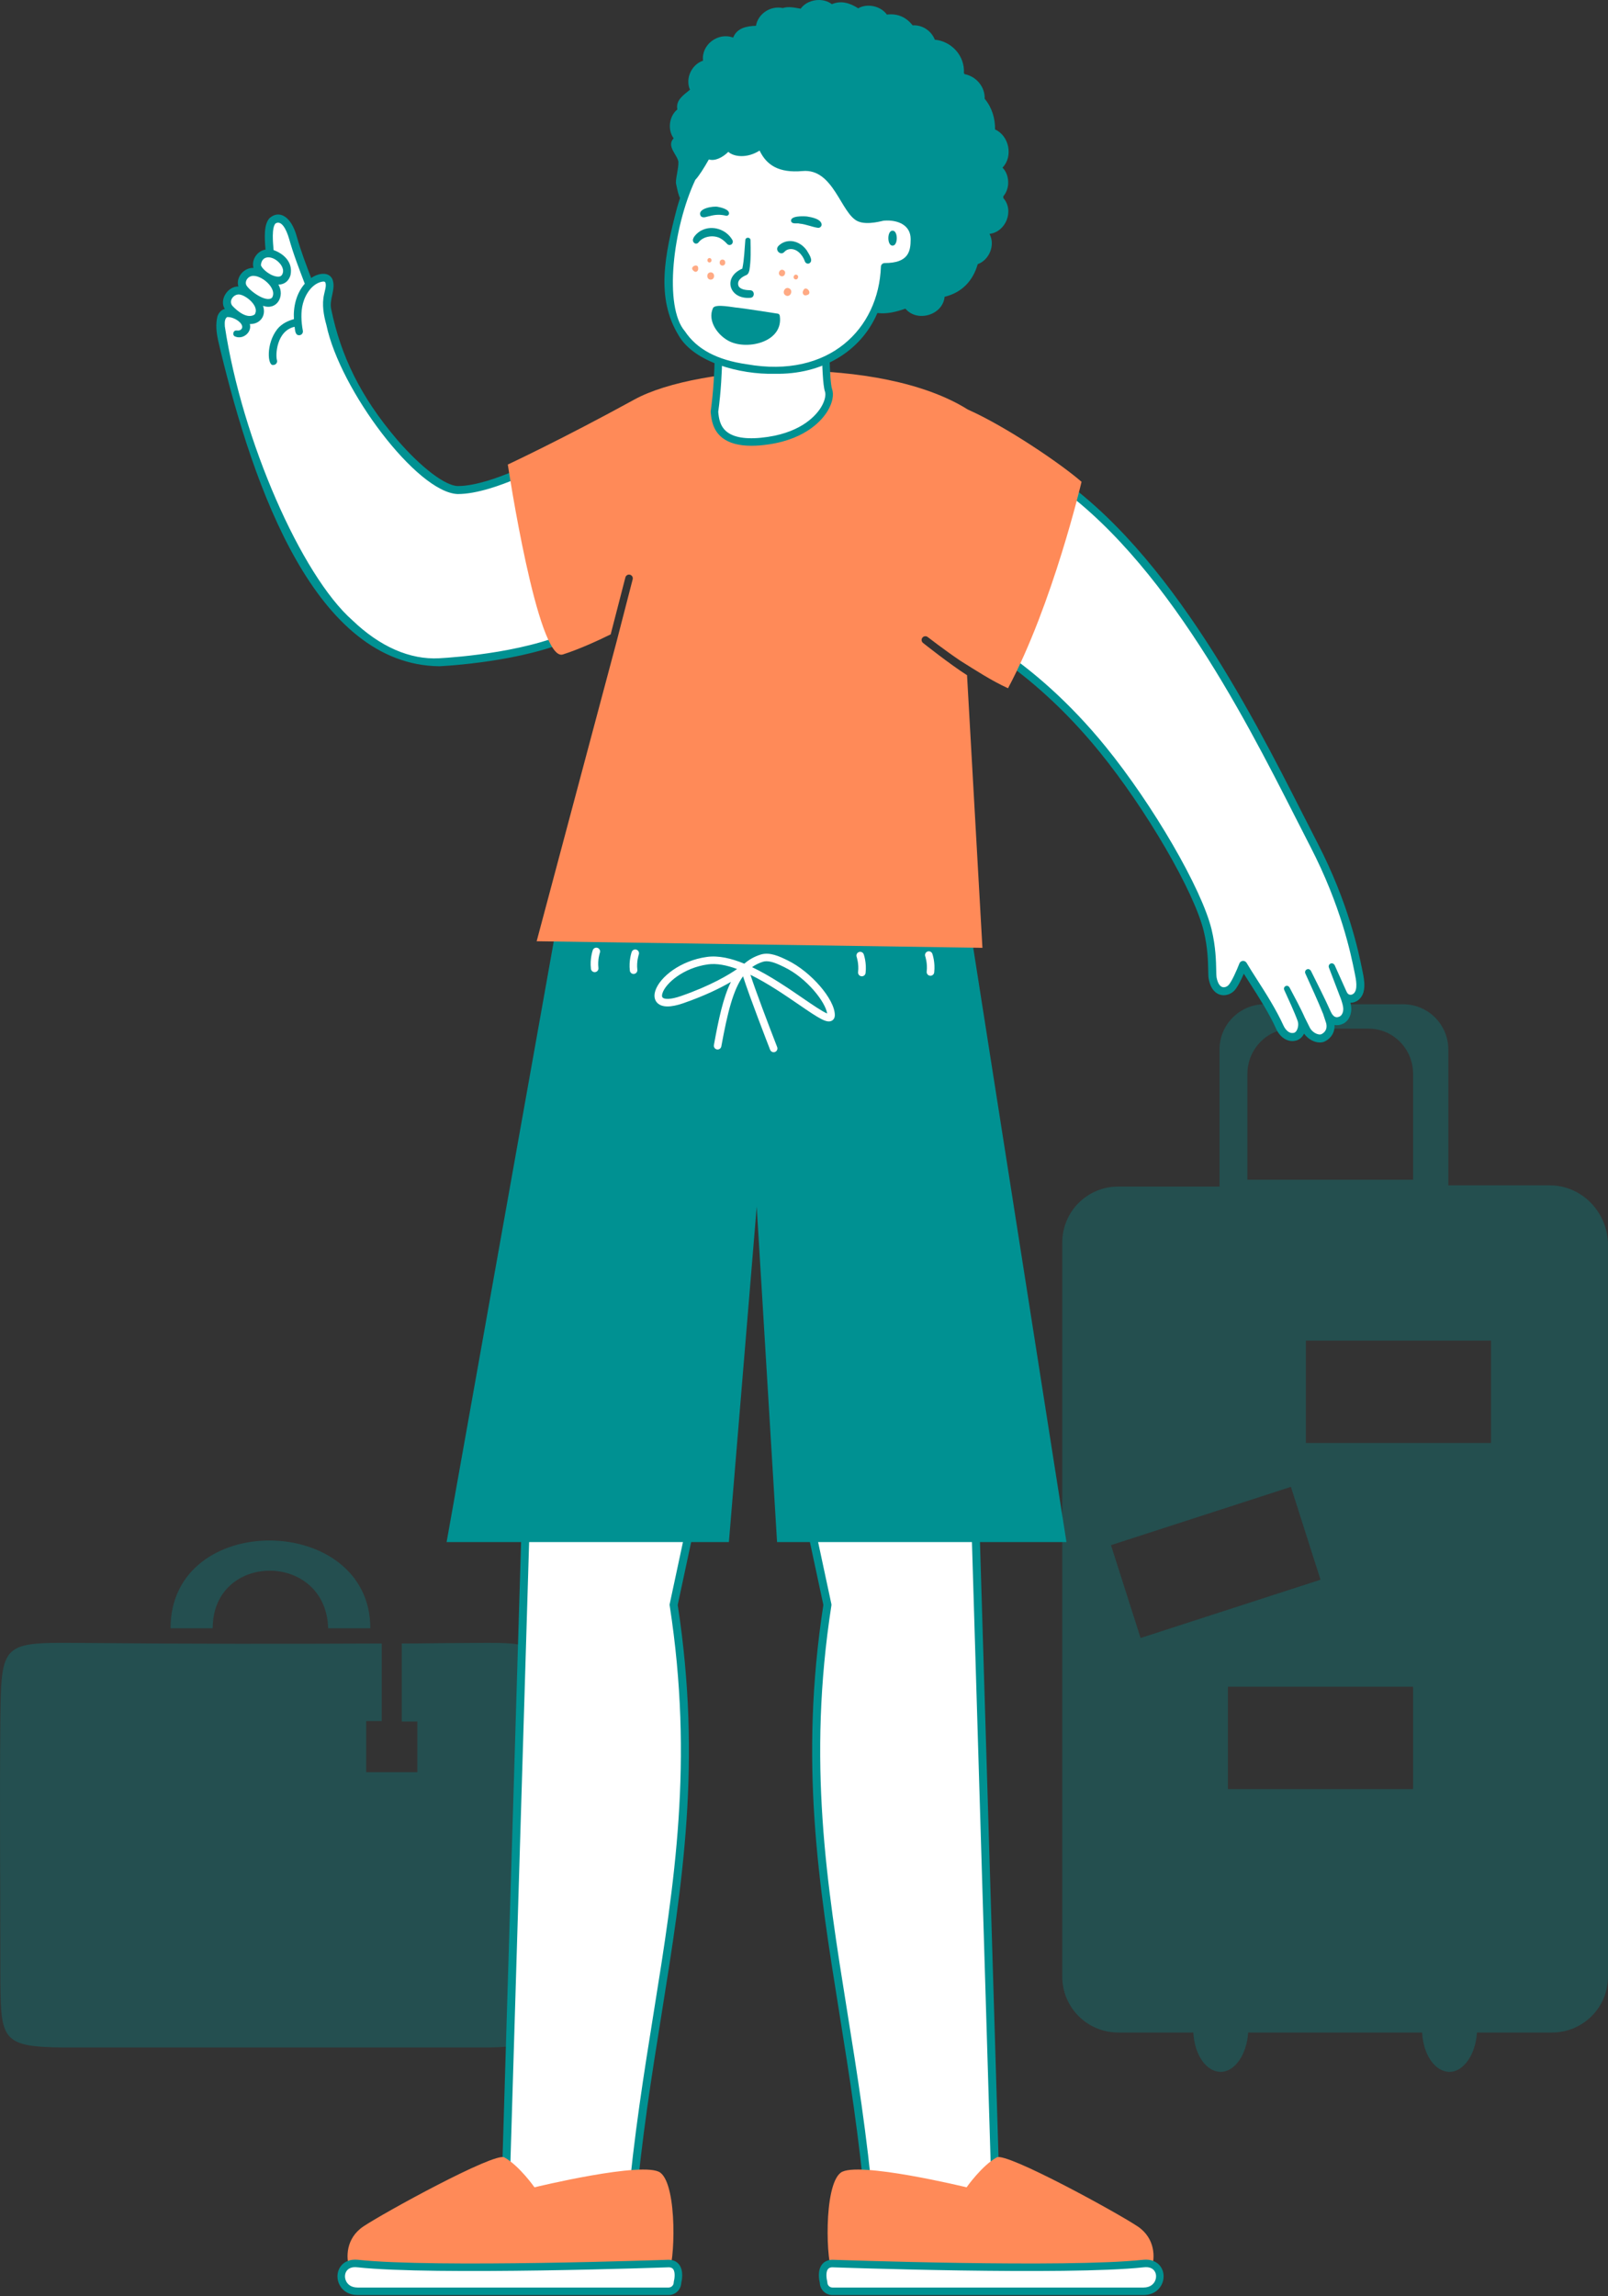 <?xml version="1.0" encoding="UTF-8"?>
<svg width="330px" height="471px" viewBox="0 0 330 471" version="1.1" xmlns="http://www.w3.org/2000/svg" xmlns:xlink="http://www.w3.org/1999/xlink">
    <rect x="0" y="0" width="330" height="471" fill="#333333" stroke="none"/>
    <!-- Generator: Sketch 53.2 (72643) - https://sketchapp.com -->
    <title>Group 2</title>
    <desc>Created with Sketch.</desc>
    <g id="Page-1" stroke="none" stroke-width="1" fill="none" fill-rule="evenodd">
        <g id="Desktop-HD-Copy-12" transform="translate(-910, -268)">
            <g id="Group-2" transform="translate(910, 268)">
                <path d="M318.013,243.148 L297.229,243.148 L297.229,215.29 C297.229,210.153 293.075,206 287.936,206 L259.567,206 C254.429,206 250.274,210.153 250.274,215.29 L250.274,243.397 L229.49,243.397 C223.129,243.397 218,248.534 218,254.883 L218,405.447 C218,411.806 223.139,416.932 229.49,416.932 L244.897,416.932 C245.145,421.572 247.59,425 250.522,425 C253.454,425 255.9,421.334 256.148,416.932 L291.852,416.932 C292.1,421.572 294.546,425 297.478,425 C300.41,425 302.855,421.334 303.103,416.932 L318.51,416.932 C324.871,416.932 330,411.796 330,405.447 L329.99,254.883 C329.742,248.534 324.613,243.149 318.013,243.149 L318.013,243.148 Z M256.001,220.278 C256.001,215.148 260.098,211 265.165,211 L280.836,211 C285.903,211 290,215.148 290,220.278 L290,242 L256,242 L256.001,220.278 Z M234.074,336 L228,316.957 L264.926,305 L271,324.043 L234.074,336 Z M290,367 L252,367 L252,346 L290,346 L290,367 Z M306,296 L268,296 L268,275 L306,275 L306,296 Z" id="Fill-1" fill-opacity="0.3" fill="#009192"></path>
                <g id="Group-3" opacity="0.3" transform="translate(0, 316)" fill="#009192">
                    <path d="M12.945,103.997 C0.537,103.904 0.174,102.34 0.082,90.66 C0.082,72.357 -0.102,54.054 0.082,35.843 C0.266,20.117 0.814,20.943 18.87,21.035 C38.578,21.221 58.555,21.221 78.347,21.133 L78.347,37.045 L75.156,37.045 L75.156,47.531 L85.644,47.531 L85.644,37.133 L82.453,37.133 L82.453,21.132 C86.56,21.132 90.57,21.039 94.677,21.039 C111.279,20.946 111.734,20.12 111.918,35.847 C112.102,54.15 111.918,72.453 111.918,90.664 C111.826,102.25 111.462,103.814 100.151,104 C71.05,103.996 41.954,103.996 12.945,103.996 L12.945,103.997 Z" id="Fill-1"></path>
                    <path d="M43.654,18 L35,18 C35,-6.318 76,-5.679 76,18 L67.346,18 C66.89,2.214 43.654,2.307 43.654,18 L43.654,18 Z" id="Fill-2"></path>
                </g>
                <g id="Croods---Standing" transform="translate(161.5, 236) scale(-1, 1) translate(-161.5, -236) translate(43, 0)" fill-rule="nonzero">
                    <g id="Lower-Body" transform="translate(40, 189)">
                        <g id="Lower-Body/Half-Pant">
                            <g id="leg-2" transform="translate(93.883, 106.454)">
                                <g id="Group">
                                    <path d="M0.824,0.822 L7.872,33.737 C0.526,81.269 12.592,112.287 16.541,157.833 L42.574,160.863 L37.927,6.819" id="SKIN" fill="#FFFFFF"></path>
                                    <path d="M42.575,161.685 C42.543,161.685 42.511,161.683 42.479,161.679 L16.446,158.649 C16.057,158.604 15.754,158.293 15.721,157.904 C14.454,143.296 12.352,130.192 10.319,117.521 C6.075,91.064 2.065,66.073 7.035,33.761 L0.018,0.993 C-0.077,0.549 0.207,0.113 0.652,0.018 C1.098,-0.075 1.534,0.206 1.629,0.65 L8.677,33.565 C8.698,33.663 8.701,33.764 8.685,33.863 C3.72,65.991 7.715,90.894 11.946,117.261 C13.952,129.768 16.026,142.695 17.303,157.094 L41.723,159.937 L37.105,6.843 C37.091,6.389 37.448,6.011 37.903,5.997 C37.911,5.997 37.92,5.997 37.928,5.997 C38.371,5.997 38.737,6.349 38.751,6.793 L43.398,160.838 C43.405,161.077 43.308,161.307 43.131,161.469 C42.978,161.608 42.779,161.685 42.575,161.685" id="Fill-3" fill="#009192"></path>
                                </g>
                                <g id="shoe-1" transform="translate(6.113, 146.764)">
                                    <path d="M30.316,6.462 C30.316,6.462 33.44,2.016 36.503,0.321 C38.503,-0.786 61.332,11.733 65.442,14.497 C69.081,16.945 68.997,20.97 68.306,22.922 C67.986,23.825 66.849,24.283 64.924,24.283 C57.898,24.283 42.76,24.316 29.405,24.347 C18.598,24.37 7.329,24.391 3.815,24.391 C3.444,24.391 3.109,24.247 2.871,23.986 C1.488,22.462 0.9,6.136 4.492,3.454 C7.789,0.993 30.316,6.462 30.316,6.462 Z" id="Fill-5" fill="#FF8A58"></path>
                                    <path d="M2.795,27.795 L66.626,27.795 C71.016,27.791 71.167,21.606 66.626,22.101 C50.763,23.827 2.795,22.101 2.795,22.101 C-0.094,22.14 0.967,25.971 0.967,25.971 C0.967,26.978 1.786,27.795 2.795,27.795" id="Fill-7" fill="#FFFFFF"></path>
                                    <path d="M2.767,22.873 C2.205,22.881 1.975,23.096 1.854,23.257 C1.36,23.911 1.593,25.323 1.714,25.766 C1.732,25.832 1.742,25.902 1.742,25.971 C1.742,26.55 2.214,27.022 2.795,27.022 L66.627,27.022 C68.065,27.02 68.692,26.245 68.937,25.782 C69.311,25.077 69.29,24.235 68.884,23.638 C68.467,23.026 67.716,22.758 66.71,22.869 C50.973,24.581 3.247,22.89 2.767,22.873 M66.627,28.567 L2.795,28.567 C1.396,28.567 0.252,27.461 0.195,26.078 C0.069,25.572 -0.338,23.596 0.613,22.331 C0.95,21.882 1.6,21.344 2.784,21.327 C3.302,21.345 50.915,23.033 66.543,21.332 C68.108,21.163 69.428,21.686 70.165,22.77 C70.89,23.834 70.945,25.301 70.306,26.505 C69.611,27.815 68.27,28.566 66.627,28.567" id="Fill-9" fill="#009192"></path>
                                </g>
                            </g>
                            <g id="leg-1" transform="translate(39.062, 194.454) scale(-1, 1) translate(-39.062, -194.454) translate(0.062, 106.454)">
                                <g id="leg-2">
                                    <path d="M0.824,0.822 L7.872,33.737 C0.526,81.269 12.592,112.287 16.541,157.833 L42.574,160.863 L37.927,6.819" id="SKIN" fill="#FFFFFF"></path>
                                    <path d="M42.575,161.685 C42.543,161.685 42.511,161.683 42.479,161.679 L16.446,158.649 C16.057,158.604 15.754,158.293 15.721,157.904 C14.454,143.296 12.352,130.192 10.319,117.521 C6.075,91.064 2.065,66.073 7.035,33.761 L0.018,0.993 C-0.077,0.549 0.207,0.113 0.652,0.018 C1.098,-0.075 1.534,0.206 1.629,0.65 L8.677,33.565 C8.698,33.663 8.701,33.764 8.685,33.863 C3.72,65.991 7.715,90.894 11.946,117.261 C13.952,129.768 16.026,142.695 17.303,157.094 L41.723,159.937 L37.105,6.843 C37.091,6.389 37.448,6.011 37.903,5.997 C37.911,5.997 37.92,5.997 37.928,5.997 C38.371,5.997 38.737,6.349 38.751,6.793 L43.398,160.838 C43.405,161.077 43.308,161.307 43.131,161.469 C42.978,161.608 42.779,161.685 42.575,161.685" id="Fill-3" fill="#009192"></path>
                                </g>
                                <g id="shoe-1" transform="translate(6.113, 146.764)">
                                    <path d="M30.316,6.462 C30.316,6.462 33.44,2.016 36.503,0.321 C38.503,-0.786 61.332,11.733 65.442,14.497 C69.081,16.945 68.997,20.97 68.306,22.922 C67.986,23.825 66.849,24.283 64.924,24.283 C57.898,24.283 42.76,24.316 29.405,24.347 C18.598,24.37 7.329,24.391 3.815,24.391 C3.444,24.391 3.109,24.247 2.871,23.986 C1.488,22.462 0.9,6.136 4.492,3.454 C7.789,0.993 30.316,6.462 30.316,6.462 Z" id="Fill-5" fill="#FF8A58"></path>
                                    <path d="M2.795,27.795 L66.626,27.795 C71.016,27.791 71.167,21.606 66.626,22.101 C50.763,23.827 2.795,22.101 2.795,22.101 C-0.094,22.14 0.967,25.971 0.967,25.971 C0.967,26.978 1.786,27.795 2.795,27.795" id="Fill-7" fill="#FFFFFF"></path>
                                    <path d="M2.767,22.873 C2.205,22.881 1.975,23.096 1.854,23.257 C1.36,23.911 1.593,25.323 1.714,25.766 C1.732,25.832 1.742,25.902 1.742,25.971 C1.742,26.55 2.214,27.022 2.795,27.022 L66.627,27.022 C68.065,27.02 68.692,26.245 68.937,25.782 C69.311,25.077 69.29,24.235 68.884,23.638 C68.467,23.026 67.716,22.758 66.71,22.869 C50.973,24.581 3.247,22.89 2.767,22.873 M66.627,28.567 L2.795,28.567 C1.396,28.567 0.252,27.461 0.195,26.078 C0.069,25.572 -0.338,23.596 0.613,22.331 C0.95,21.882 1.6,21.344 2.784,21.327 C3.302,21.345 50.915,23.033 66.543,21.332 C68.108,21.163 69.428,21.686 70.165,22.77 C70.89,23.834 70.945,25.301 70.306,26.505 C69.611,27.815 68.27,28.566 66.627,28.567" id="Fill-9" fill="#009192"></path>
                                </g>
                            </g>
                            <g id="pant" transform="translate(21.137, 0.057)">
                                <polygon id="Path" fill="#009192" points="19.909 0.408 -3.87243736e-05 127.264 59.391 127.264 63.568 58.451 69.276 127.264 127.208 127.264 104.552 0.329"></polygon>
                                <path d="M67.595,9.717 C69.257,10.872 72.959,13.126 79.136,15.27 C81.345,16.037 82.524,15.92 82.863,15.586 C83.092,15.361 82.984,14.897 82.898,14.641 C82.23,12.628 78.62,9.467 73.581,8.767 C71.783,8.519 69.728,8.927 67.595,9.717 M61.553,8.124 C60.397,8.124 59.049,8.776 57.925,9.321 C53.277,11.571 49.462,16.475 49.112,18.835 C50.05,18.478 52.157,17.034 54.046,15.74 C57.128,13.627 60.819,11.097 64.521,9.332 C63.862,8.857 63.128,8.495 62.303,8.232 C62.066,8.157 61.815,8.124 61.553,8.124 M60.091,26.783 C59.998,26.783 59.903,26.766 59.811,26.73 C59.412,26.576 59.214,26.128 59.369,25.73 C61.224,20.963 63.848,14.021 64.856,10.903 C61.297,12.644 57.727,15.092 54.923,17.014 C50.713,19.9 49.203,20.869 48.163,20.323 C47.929,20.2 47.537,19.886 47.537,19.167 C47.537,15.93 52.438,10.259 57.249,7.93 C58.874,7.143 60.899,6.163 62.773,6.76 C64.073,7.173 65.171,7.798 66.111,8.623 C68.788,7.52 71.426,6.907 73.794,7.237 C79.226,7.991 83.437,11.347 84.369,14.155 C84.83,15.546 84.305,16.339 83.951,16.687 C83.008,17.615 81.217,17.629 78.627,16.73 C74.176,15.185 70.981,13.595 68.86,12.358 C70.455,15.583 71.38,19.975 72.354,25.313 C72.43,25.733 72.151,26.135 71.73,26.212 C71.313,26.287 70.906,26.01 70.83,25.59 C69.551,18.576 68.384,13.985 66.376,11.211 C65.079,15.306 61.311,25.01 60.813,26.29 C60.694,26.596 60.401,26.783 60.091,26.783" id="Fill-14" fill="#FFFFFF"></path>
                                <path d="M88.835,10.729 C88.805,10.729 88.774,10.727 88.743,10.723 C88.319,10.674 88.015,10.289 88.065,9.866 C88.264,8.178 87.772,6.754 87.767,6.741 C87.625,6.339 87.836,5.897 88.238,5.755 C88.641,5.613 89.083,5.821 89.226,6.222 C89.252,6.293 89.846,7.985 89.603,10.046 C89.557,10.439 89.222,10.729 88.835,10.729" id="Fill-16" fill="#FFFFFF"></path>
                                <path d="M96.82,10.358 C96.79,10.358 96.76,10.357 96.729,10.353 C96.304,10.303 96,9.919 96.05,9.495 C96.249,7.807 95.758,6.384 95.752,6.37 C95.611,5.968 95.822,5.526 96.224,5.384 C96.627,5.242 97.068,5.45 97.212,5.852 C97.238,5.922 97.832,7.615 97.589,9.675 C97.542,10.069 97.208,10.358 96.82,10.358" id="Fill-18" fill="#FFFFFF"></path>
                                <path d="M41.993,11.209 C41.606,11.209 41.271,10.92 41.225,10.526 C40.982,8.466 41.576,6.773 41.602,6.703 C41.745,6.301 42.188,6.091 42.592,6.235 C42.993,6.378 43.203,6.819 43.061,7.221 C43.056,7.235 42.564,8.658 42.763,10.346 C42.813,10.77 42.509,11.154 42.085,11.204 C42.054,11.208 42.023,11.209 41.993,11.209" id="Fill-20" fill="#FFFFFF"></path>
                                <path d="M27.913,11.099 C27.526,11.099 27.191,10.81 27.145,10.417 C26.902,8.356 27.496,6.664 27.522,6.593 C27.665,6.191 28.108,5.982 28.512,6.125 C28.914,6.268 29.123,6.71 28.981,7.111 C28.976,7.125 28.484,8.548 28.683,10.236 C28.733,10.66 28.429,11.044 28.005,11.094 C27.974,11.098 27.943,11.099 27.913,11.099" id="Fill-22" fill="#FFFFFF"></path>
                            </g>
                        </g>
                    </g>
                    <g id="Upper-Body" transform="translate(0, 44)">
                        <g id="Upper-Body/Run">
                            <g id="hand-2" transform="translate(158.563, 0)">
                                <path d="M32.678,91.922 C27.655,91.722 10.237,90.769 0.001,84.092 C-0.125,84.03 14.288,52.806 14.256,52.739 L14.285,52.713 C14.38,52.757 22.217,56.505 27.518,56.473 C30.37,56.414 35.503,52.544 40.594,46.614 C47.508,38.659 51.283,30.732 53.621,22.426 C54.141,20.634 54.552,18.489 54.099,16.543 C52.878,12.541 55.027,12.012 57.953,14.217 C59.068,11.254 60.336,8.076 61.26,4.779 C61.756,2.68 63.468,-0.404 65.544,1.258 C66.619,2.375 66.324,5.574 66.117,7.84 C67.492,7.921 68.66,8.706 68.756,10.261 C68.801,10.553 68.425,11.423 68.348,11.719 C68.776,11.737 69.643,11.686 70.043,11.8 C71.874,12.314 72.159,13.954 71.474,15.519 C72.647,15.458 73.966,15.636 74.582,16.814 C75.28,17.907 74.71,18.993 74.093,19.901 C74.414,20.054 75.371,20.07 75.606,20.377 C76.714,21.768 76.206,23.572 76.004,25.251 C69.296,54.015 57.274,89.827 32.678,91.922" id="Fill-1" fill="#FFFFFF"></path>
                                <path d="M73.768,18.714 C72.681,19.88 70.696,21.488 69.184,20.524 L69.183,20.524 C68.109,18.958 70.72,16.69 72.205,16.425 C73.327,16.194 74.603,17.594 73.768,18.714 M65.614,17.073 C64.406,15.133 68,12.178 69.831,12.633 C70.638,12.821 71.242,13.717 70.883,14.497 C70.26,15.628 66.822,18.165 65.614,17.073 M63.399,11.989 C63.093,10.946 64.053,9.965 64.249,9.778 C65.595,8.443 67.683,8.303 67.888,10.332 C67.927,10.802 66.403,12.408 64.756,12.713 C63.802,12.889 63.54,12.469 63.399,11.989 M76.857,21.076 C76.729,20.433 76.109,19.51 75.297,19.385 C76.508,17.5 74.691,14.704 72.516,14.769 C73.082,12.858 71.363,10.87 69.417,10.956 C69.891,9.238 68.581,7.437 66.949,7.201 C67.183,4.493 67.266,1.988 66.113,0.736 C64.167,-0.967 61.692,0.275 60.515,4.573 C59.709,7.466 58.546,10.477 57.574,13.037 C56.382,12.145 54.041,11.543 53.219,13.267 C52.438,15.308 53.926,17.328 53.467,19.42 C51.505,28.964 47.461,37.358 40.008,46.112 C35.074,51.858 30.01,55.728 27.42,55.702 C23.749,55.688 18.897,53.857 16.365,52.784 C15.886,52.58 15.344,52.867 15.239,53.376 C15.16,53.76 15.361,54.145 15.722,54.299 C18.387,55.433 23.517,57.363 27.518,57.342 C35.865,57.039 51.672,35.953 54.45,22.679 C55.015,20.688 55.408,18.449 54.925,16.379 C54.787,15.666 54.4,14.587 54.666,13.957 C54.779,13.751 54.884,13.759 55.146,13.75 C57.306,14.052 58.745,16.283 59.27,18.262 C59.738,20.034 59.623,21.973 59.285,23.856 C59.209,24.275 59.488,24.677 59.908,24.753 C60.895,24.894 60.868,23.713 60.977,23.034 C64.697,23.852 64.943,28.861 64.586,29.929 C64.473,30.409 64.866,30.882 65.358,30.866 C66.53,31.126 66.89,26.517 64.531,23.518 C63.586,22.332 62.19,21.756 61.119,21.471 C61.274,18.913 60.624,16.177 58.891,14.198 C59.966,11.353 61.201,8.222 62.099,5.011 C62.726,2.854 63.738,1.117 64.903,1.847 C65.698,2.71 65.434,5.695 65.29,7.305 C63.533,7.899 61.215,9.596 61.821,12.449 C62.181,13.677 63.086,14.362 64.303,14.385 C62.93,16.719 64.6,19.745 67.458,18.73 C67.064,19.863 67.274,20.975 68.04,21.703 L68.04,21.703 C68.578,22.223 69.316,22.487 70.167,22.465 C69.699,24.159 71.558,25.686 73.13,25.045 C73.842,24.839 73.624,23.707 72.876,23.793 C71.889,23.932 71.433,23.185 71.927,22.459 C72.476,21.662 73.819,20.975 74.833,21.04 C75.402,21.461 75.321,22.298 75.296,22.958 C71.753,46.314 59.595,74.001 49.124,83.231 C43.468,88.66 37.311,91.357 31.308,91.03 C27.959,90.847 11.745,89.709 2.371,84.528 C1.953,84.297 1.428,84.472 1.229,84.906 C1.048,85.3 1.206,85.764 1.587,85.973 C11.317,91.323 27.807,92.482 31.219,92.668 C56.602,92.44 69.323,56.467 76.314,27.377 C76.82,25.28 77.327,23.267 76.857,21.076" id="Fill-3" fill="#009192"></path>
                            </g>
                            <g id="hand-1" transform="translate(-0, 50.65)">
                                <path d="M69.508,5.40012479e-13 C40.802,15.243 21.345,57.356 10.353,78.637 C3.756,91.408 1.83,101.58 1.146,104.929 C0.83,106.474 0.407,108.762 1.713,109.818 C2.644,110.57 3.916,110.262 4.367,109.153 C4.367,109.153 3.717,110.605 3.54,111.864 C3.372,113.054 3.855,114.189 4.709,114.6 C6.026,115.234 7.091,114.492 7.63,113.238 L7.164,114.655 C6.645,116 6.98,117.44 8.386,118.197 C9.433,118.76 11.211,117.911 11.912,116.553 C12.164,116.064 12.899,114.579 12.899,114.579 C12.482,115.747 12.992,117.67 14.188,117.994 C15.735,118.413 16.851,117.153 17.32,116.118 C19.486,111.347 22.978,106.512 24.88,103.277 C24.88,103.277 26.311,107.009 27.313,108.025 C28.248,108.972 30.53,109.354 31.147,105.936 C31.335,104.895 30.987,100.99 32.159,96.176 C34.252,87.576 44.478,70.398 53.768,58.988 C68.439,40.97 82.255,35.122 82.255,35.122 L69.508,5.40012479e-13 Z" id="Fill-6" fill="#FFFFFF"></path>
                                <path d="M81.396,35.607 C81.216,35.154 80.686,34.956 80.253,35.181 C78.72,35.977 76.213,37.399 73.04,39.627 C68.174,43.046 60.769,49.09 53.13,58.471 C43.357,70.475 33.387,87.652 31.36,95.982 C30.499,99.523 30.438,102.572 30.402,104.394 C30.39,105.02 30.38,105.56 30.338,105.79 C30.133,106.926 29.712,107.647 29.152,107.82 C28.706,107.958 28.184,107.738 27.899,107.449 C27.258,106.799 26.177,104.365 25.647,102.984 C25.534,102.689 25.262,102.486 24.947,102.46 C24.629,102.433 24.331,102.59 24.171,102.862 C23.599,103.834 22.865,104.979 22.088,106.191 C20.312,108.962 18.102,112.409 16.572,115.78 C16.489,115.963 15.72,117.559 14.403,117.202 C14.132,117.129 13.943,116.833 13.854,116.663 C13.569,116.12 13.493,115.359 13.673,114.854 C13.685,114.822 13.69,114.79 13.697,114.758 C13.878,114.257 14.085,113.745 14.296,113.237 C14.521,112.699 14.753,112.161 14.99,111.624 C15.462,110.552 15.95,109.479 16.445,108.416 L16.446,108.412 C16.6,108.079 16.422,107.67 16.031,107.577 C15.767,107.515 15.496,107.659 15.367,107.896 C14.806,108.933 14.257,109.971 13.717,111.02 C13.446,111.547 13.178,112.077 12.915,112.613 C12.667,113.121 12.424,113.63 12.192,114.167 C12.183,114.184 12.171,114.198 12.162,114.216 C12.162,114.216 11.432,115.691 11.181,116.177 C10.878,116.765 10.265,117.274 9.621,117.473 C9.279,117.579 8.971,117.579 8.776,117.475 C7.378,116.723 7.775,115.352 7.931,114.95 C7.935,114.937 7.94,114.924 7.944,114.911 L8.411,113.494 C8.42,113.468 8.423,113.441 8.429,113.413 C8.976,112.043 9.587,110.662 10.192,109.291 L12.109,105.04 L12.113,105.031 C12.266,104.69 12.09,104.279 11.71,104.167 C11.411,104.078 11.095,104.243 10.956,104.521 L8.884,108.683 C8.208,110.069 7.533,111.444 6.898,112.878 C6.892,112.891 6.881,112.901 6.875,112.915 C6.648,113.443 6.315,113.822 5.962,113.954 C5.695,114.053 5.402,114.022 5.066,113.861 C4.544,113.61 4.238,112.8 4.354,111.978 C4.49,111.01 4.953,109.874 5.083,109.567 C5.099,109.533 5.114,109.497 5.128,109.462 C5.139,109.435 5.145,109.408 5.152,109.381 L7.276,103.823 L7.278,103.818 C7.411,103.468 7.215,103.066 6.827,102.971 C6.523,102.897 6.213,103.075 6.085,103.36 L3.694,108.683 C3.665,108.726 3.638,108.77 3.617,108.818 C3.613,108.827 3.6,108.857 3.578,108.906 C3.46,109.155 3.267,109.324 3.029,109.385 C2.763,109.455 2.479,109.381 2.23,109.18 C1.274,108.407 1.715,106.251 1.951,105.093 L2.024,104.734 C2.772,101.048 4.759,91.257 11.083,79.013 C12.015,77.209 13.007,75.255 14.062,73.181 C24.831,51.985 42.612,16.987 67.311,2.185 C67.656,1.977 67.802,1.555 67.653,1.182 C67.466,0.714 66.904,0.519 66.472,0.778 C41.362,15.828 23.446,51.083 12.596,72.439 C11.544,74.509 10.552,76.46 9.622,78.261 C3.193,90.708 1.173,100.662 0.413,104.409 L0.341,104.765 C0.034,106.264 -0.536,109.055 1.196,110.455 C1.687,110.852 2.269,111.052 2.86,111.051 C2.805,111.283 2.759,111.518 2.726,111.749 C2.508,113.297 3.177,114.773 4.352,115.339 C4.946,115.625 5.549,115.715 6.12,115.607 C6.038,116.982 6.714,118.229 7.997,118.919 C8.335,119.101 8.725,119.193 9.143,119.193 C9.453,119.193 9.778,119.142 10.107,119.04 C11.001,118.764 11.832,118.145 12.372,117.374 C12.38,117.391 12.389,117.407 12.397,117.423 C12.766,118.126 13.325,118.61 13.973,118.785 C15.841,119.292 17.377,117.981 18.069,116.457 C19.55,113.194 21.634,109.944 23.472,107.076 C23.914,106.386 24.343,105.718 24.738,105.087 C25.272,106.31 26.054,107.917 26.728,108.601 C27.362,109.243 28.508,109.736 29.637,109.387 C30.469,109.131 31.546,108.349 31.955,106.082 C32.02,105.723 32.03,105.207 32.046,104.426 C32.08,102.671 32.138,99.735 32.957,96.369 C34.937,88.235 44.759,71.353 54.406,59.506 C61.905,50.295 69.165,44.362 73.934,41.006 C77.041,38.82 79.519,37.416 81.011,36.64 C81.387,36.444 81.553,35.999 81.396,35.607" id="Fill-8" fill="#009192"></path>
                            </g>
                            <path d="M150.16,74.83 C150.053,74.418 150.301,73.997 150.715,73.891 C151.128,73.783 151.55,74.033 151.656,74.445 L154.674,86.127 C156.913,87.23 160.973,89.134 164.498,90.252 C169.68,91.897 175.788,51.289 175.788,51.289 C175.788,51.289 164.722,46.133 149.772,37.936 C136.551,30.686 99.288,28.768 81.397,40 C73.477,43.516 62.168,51.219 58.042,54.835 C58.042,54.835 63.939,79.954 73.132,97.182 C76.57,95.603 79.69,93.55 82.878,91.563 L82.877,91.567 C86.207,89.312 89.572,86.706 89.617,86.671 C89.953,86.409 90.439,86.468 90.702,86.805 C90.964,87.141 90.904,87.626 90.567,87.888 C90.363,88.047 85.207,92.153 81.539,94.51 L78.383,150.425 L169.865,149.077 L153.469,87.643 L150.16,74.83 Z" id="T-shirt" fill="#FF8A58"></path>
                            <g id="neck" transform="translate(109.064, 17.412)">
                                <path d="M1.506,0.771 C1.506,0.771 1.734,16.336 0.902,18.661 C0.07,20.987 3.182,27.47 13.235,28.972 C23.862,30.56 24.086,25.133 24.316,23.065 C23.165,14.793 23.515,6.524 23.515,6.524" id="Fill-13" fill="#FFFFFF"></path>
                                <path d="M16.717,30.027 C15.622,30.027 14.422,29.93 13.12,29.735 C5.266,28.561 2.085,24.547 1.082,22.875 C0.098,21.235 -0.242,19.563 0.174,18.402 C0.75,16.792 0.824,6.983 0.733,0.783 C0.727,0.356 1.068,0.006 1.495,-1.42108547e-13 C1.911,0.005 2.273,0.334 2.279,0.76 C2.302,2.367 2.484,16.533 1.63,18.921 C1.422,19.502 1.582,20.705 2.408,22.082 C3.298,23.566 6.146,27.133 13.349,28.209 C17.279,28.796 20.096,28.457 21.722,27.201 C23.223,26.041 23.405,24.324 23.525,23.188 L23.537,23.077 C22.406,14.862 22.74,6.575 22.743,6.492 C22.761,6.066 23.116,5.733 23.548,5.754 C23.974,5.771 24.306,6.131 24.287,6.557 C24.284,6.639 23.954,14.856 25.081,22.959 C25.09,23.022 25.091,23.086 25.084,23.15 L25.063,23.35 C24.933,24.577 24.691,26.858 22.667,28.421 C21.284,29.49 19.29,30.027 16.717,30.027" id="Fill-15" fill="#009192"></path>
                            </g>
                        </g>
                    </g>
                    <g id="Head" transform="translate(73, 0)">
                        <g id="Head/Curly-Hair">
                            <g id="Curly-Hair" transform="translate(-0, -0)">
                                <path d="M67.33,42.668 C62.152,24.116 51.108,23.212 41.945,24.874 C34.642,26.198 25.301,32.219 26.127,44.333 C21.782,43.948 19.501,46.004 19.501,48.924 C19.501,51.845 20.203,54.669 25.585,54.669 C26.107,63.567 31.481,78.929 53.904,75.687 C71.124,73.198 72.118,59.824 67.33,42.668" id="SKIN" fill="#FFFFFF"></path>
                                <path d="M36.277,0.857 C38.174,-0.607 41.325,-0.128 42.688,1.785 C43.93,1.559 45.199,1.281 46.354,1.651 C48.884,1.104 51.443,2.843 51.858,5.287 C53.791,5.356 55.746,5.729 56.54,7.716 C59.639,6.544 63.122,9.196 62.718,12.445 C65.067,13.224 66.418,16.105 65.399,18.407 C66.762,19.515 68.365,20.572 67.992,22.447 C69.674,23.811 70.051,26.62 68.747,28.375 C70.305,29.983 67.931,31.83 67.778,33.203 C67.723,34.707 68.447,36.831 68.249,37.744 C67.941,39.164 67.743,40.1 67.435,40.616 C67.657,41.281 67.871,41.968 68.07,42.675 C70.615,52.391 72.418,61.115 67.739,68.791 C64.581,74.315 55.178,76.858 48.001,76.674 C38.362,76.866 30.351,72.177 26.939,64.208 C24.899,64.456 22.988,63.941 21.186,63.315 C18.767,66.208 13.48,64.625 13.148,60.874 C9.624,60.047 7.321,57.605 6.348,54.19 C3.969,53.327 2.712,50.27 3.923,47.999 L3.923,47.999 L3.911,47.976 C0.522,47.547 -1.164,43.15 1.097,40.627 C1.097,40.502 1.094,40.379 1.097,40.253 C-0.31,38.659 -0.224,35.896 1.261,34.383 C-0.967,32.1 -0.111,27.85 2.791,26.557 C2.761,24.25 3.432,22.065 4.919,20.255 C4.845,17.779 6.666,15.669 9.049,15.206 C9.096,15.13 9.143,15.053 9.186,14.977 C8.97,11.484 11.683,8.467 15.157,8.144 C15.83,6.359 17.665,5.079 19.711,5.199 C21.034,3.505 22.808,2.729 24.993,2.988 C26.223,1.258 28.962,0.615 30.878,1.701 C32.566,0.621 34.367,0.041 36.277,0.857 Z M51.114,30.888 C49.686,33.863 47.191,35.525 42.291,35.085 C35.907,34.517 34.443,43.824 30.956,45.39 C28.928,46.299 25.573,45.18 25.565,45.26 C22.753,45.05 20.096,46.164 20.112,49.057 C20.112,51.539 20.524,53.961 25.44,53.961 C25.841,53.964 26.194,54.271 26.215,54.682 C26.675,67.466 36.86,77.704 53.738,74.719 C59.837,73.852 63.986,71.641 66.435,67.959 C70.827,62.911 68.913,46.699 64.306,36.896 C63.543,36.101 62.496,34.409 61.527,32.71 C60.297,33.077 58.779,32.374 57.533,31.151 C56.373,32.202 53.652,32.508 51.114,30.888 Z M23.825,47.319 C24.975,47.279 24.975,50.424 23.825,50.384 C22.674,50.424 22.674,47.28 23.825,47.319 Z" id="ink" fill="#009192"></path>
                            </g>
                        </g>
                    </g>
                    <g id="Face" transform="translate(111, 42)">
                        <g id="Face/Open-Mouth">
                            <g id="Open-Mouth" transform="translate(0.377, 0.388)">
                                <path d="M17.077,20.75 C18.113,20.708 21.765,19.858 22.291,20.786 C23.545,23.502 21.194,26.57 18.831,27.671 C15.109,29.435 7.807,27.747 8.592,22.403 C8.578,22.233 8.809,21.951 9.002,21.954 C11.645,21.544 14.429,21.104 17.077,20.75 Z M14.603,6.889 C14.613,6.212 15.631,6.204 15.665,6.869 C15.839,8.812 15.88,10.815 16.28,12.712 C20.393,14.487 18.965,19.053 14.666,18.705 C13.69,18.697 13.686,17.167 14.659,17.152 C15.474,17.131 16.695,17.022 17.053,16.291 C17.487,15.164 16.388,14.416 15.428,14.023 C15.014,13.824 14.871,13.271 14.81,12.943 C14.495,10.925 14.554,8.912 14.603,6.889 Z M3.073,8.949 C3.906,7.772 5.308,6.934 6.788,7.078 C7.546,7.144 8.32,7.488 8.885,8.084 C9.657,8.905 8.447,10.119 7.671,9.305 C7.413,8.997 7.048,8.788 6.617,8.722 C5.13,8.509 3.918,9.869 3.438,11.231 C3.311,11.599 2.911,11.789 2.558,11.642 C1.555,11.108 2.689,9.639 3.073,8.949 Z M18.343,6.805 C19.579,4.675 22.393,3.749 24.588,4.843 C25.276,5.109 27.262,6.75 26.027,7.536 C25.694,7.683 25.352,7.512 25.173,7.221 C24.179,6.026 22.114,5.76 20.757,6.516 C20.268,6.786 19.83,7.172 19.417,7.621 C19.17,7.925 18.722,7.958 18.441,7.683 C18.202,7.45 18.168,7.078 18.343,6.805 Z M3.003,2.019 C3.715,1.941 6.557,1.839 6.262,3.031 C5.968,3.682 5.041,3.306 4.493,3.489 C3.228,3.603 2.026,4.159 0.781,4.343 C0.399,4.394 0.05,4.117 -2.06057393e-13,3.724 C0.034,2.53 2.099,2.162 3.003,2.019 Z M21.256,0.05 C22.223,-0.182 25.711,0.381 24.805,1.944 C24.312,2.457 23.572,2.025 22.977,1.941 C21.871,1.621 20.75,1.575 19.629,1.868 C19.34,1.926 19.06,1.732 19.004,1.434 C18.942,0.562 20.594,0.178 21.256,0.05 Z" id="face" fill="#009192"></path>
                                <path d="M6.673,16.762 C7.594,16.319 8.259,17.792 7.34,18.235 C6.418,18.678 5.754,17.204 6.673,16.762 Z M3.113,18.165 C1.647,17.91 3.265,15.957 3.77,17.203 C4.087,17.696 3.716,18.393 3.113,18.165 Z M22.765,13.482 C23.696,13.474 23.709,14.964 22.777,14.972 C21.847,14.98 21.834,13.49 22.765,13.482 Z M5.089,13.996 C5.646,13.728 6.049,14.619 5.492,14.887 C4.934,15.155 4.532,14.263 5.089,13.996 Z M7.856,13.011 C8.617,12.646 9.165,13.862 8.406,14.227 C7.645,14.593 7.096,13.376 7.856,13.011 Z M25.336,12.667 C25.278,11.43 27.364,12.388 26.249,13.196 C25.837,13.63 25.263,13.204 25.336,12.667 Z M20.351,10.859 C21.119,10.852 21.13,12.082 20.361,12.089 C19.593,12.096 19.581,10.866 20.351,10.859 Z M23.017,10.549 C23.581,10.544 23.589,11.446 23.025,11.451 C22.461,11.456 22.453,10.554 23.017,10.549 Z" id="dot" fill="#FFAA84"></path>
                            </g>
                        </g>
                    </g>
                </g>
            </g>
        </g>
    </g>
</svg>